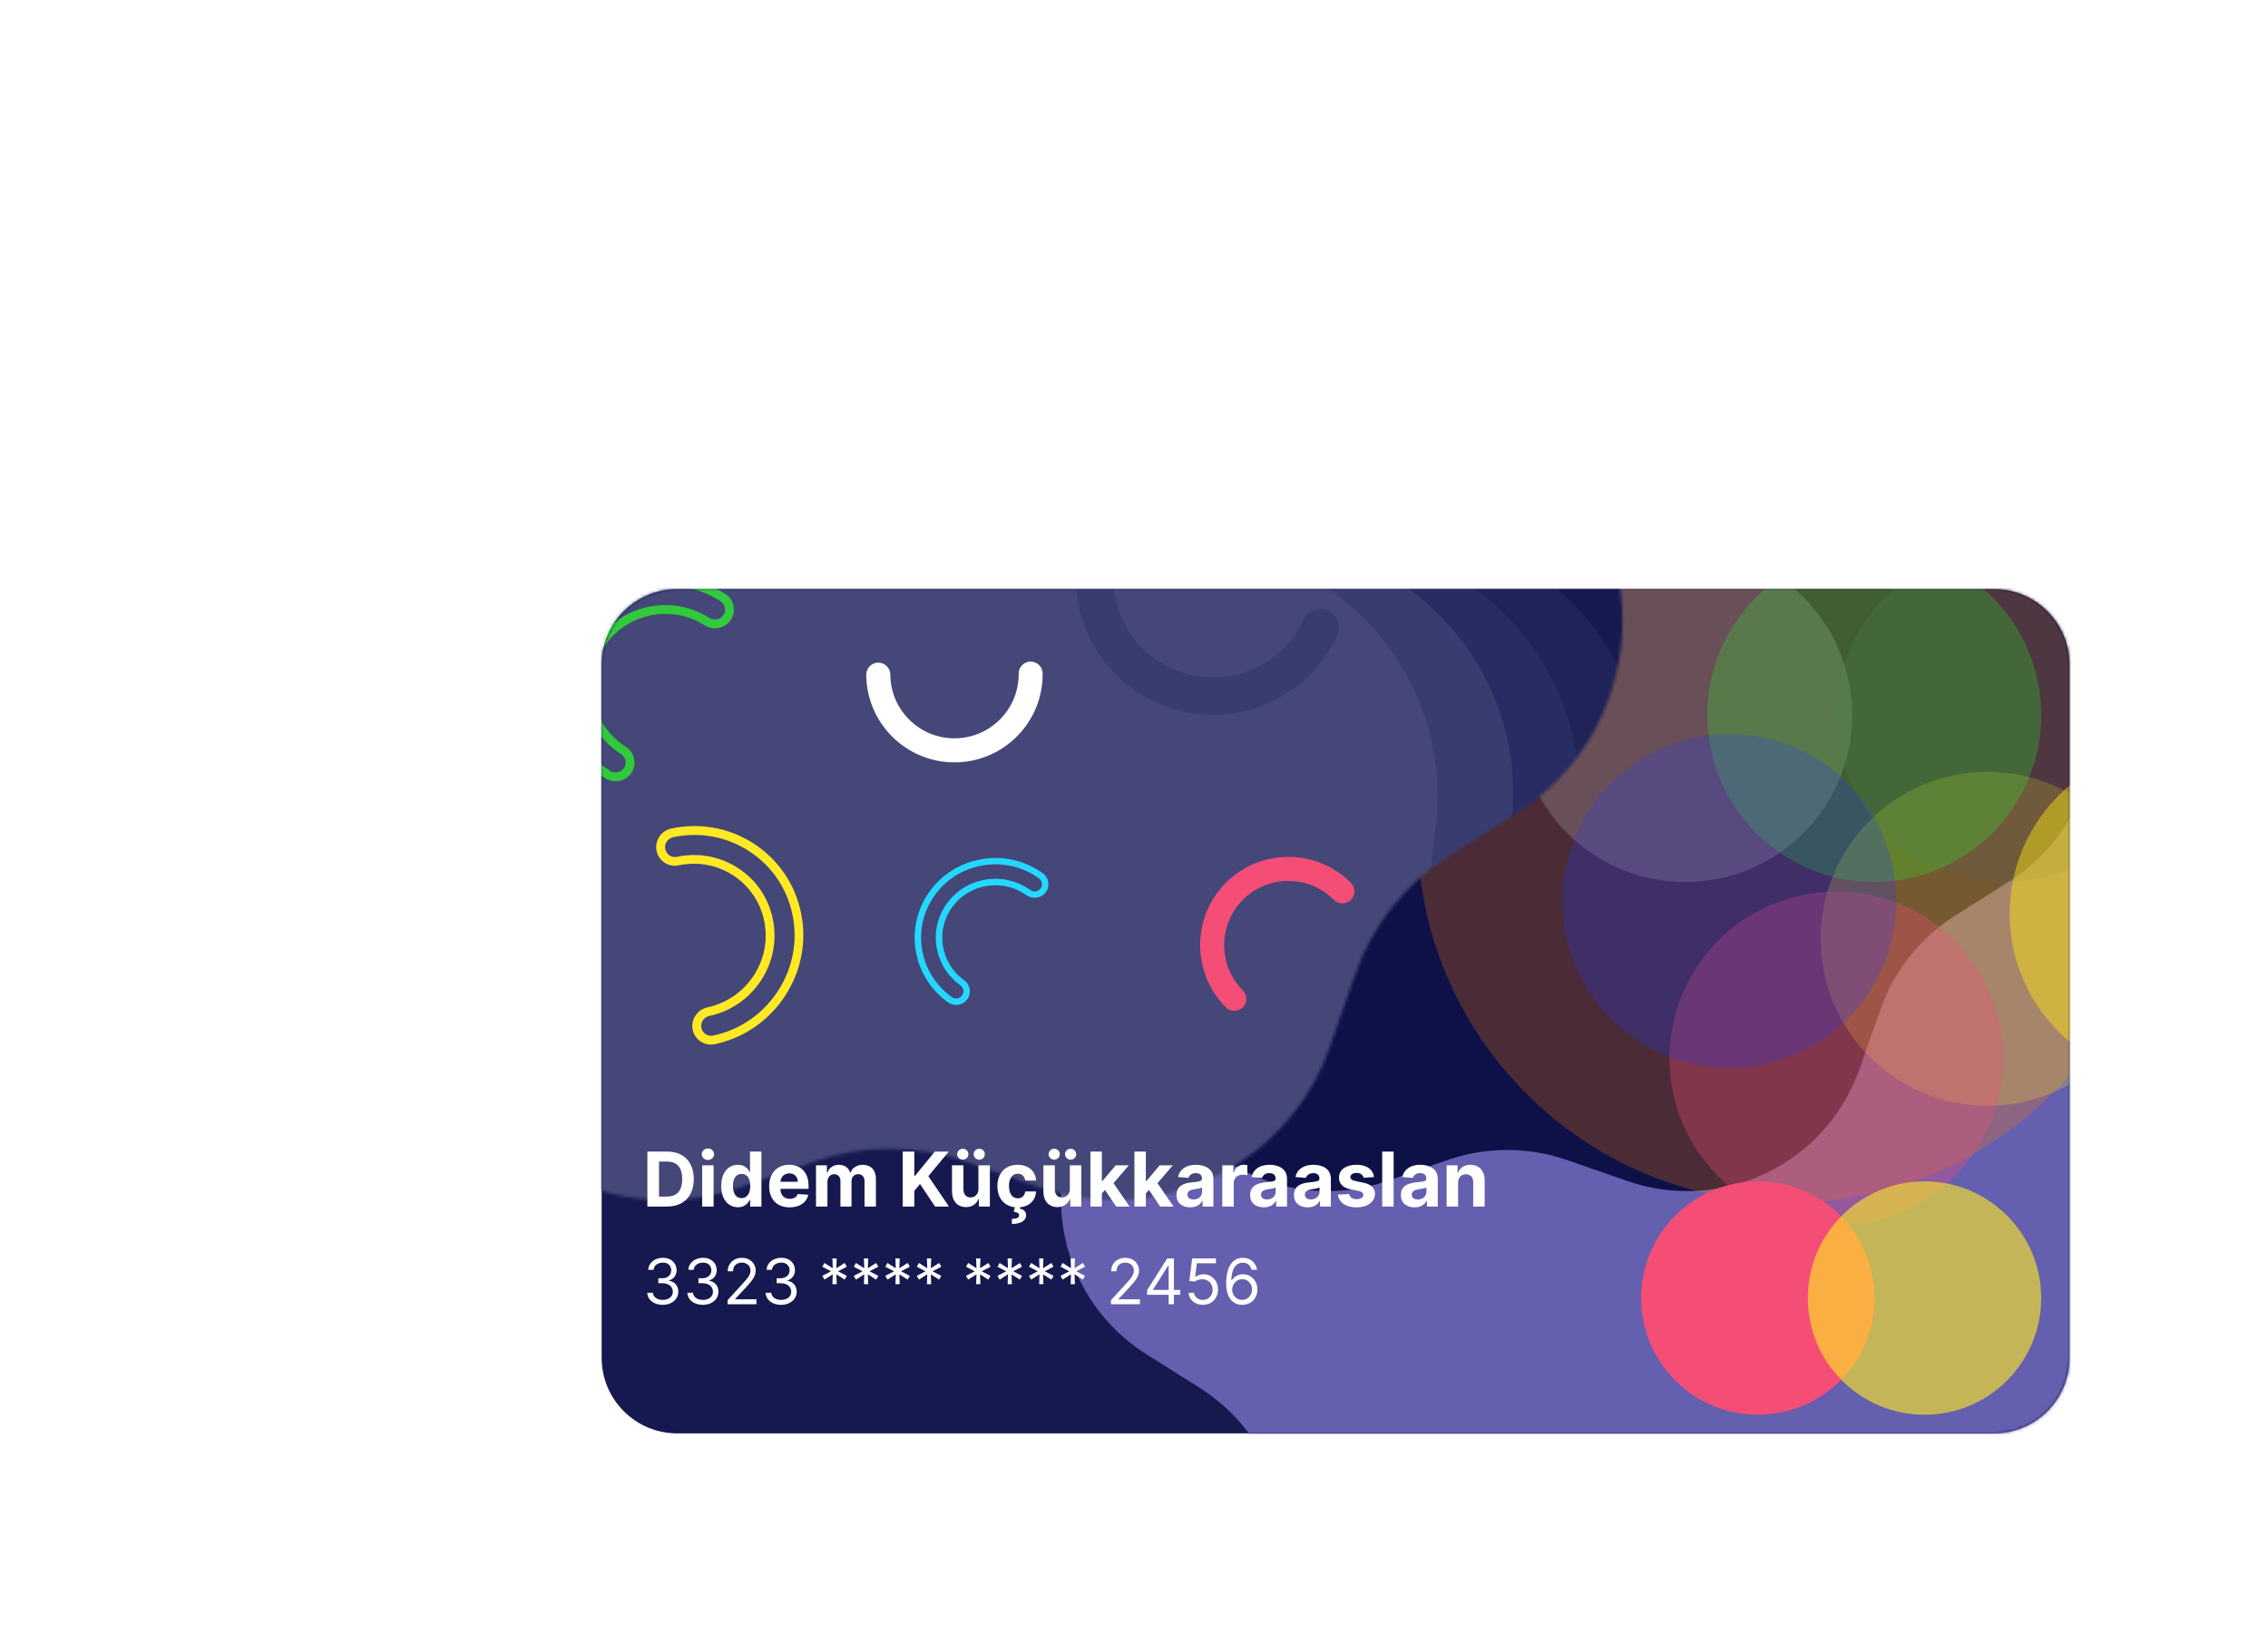 <svg width="720" height="522" viewBox="0 0 720 522" fill="none" xmlns="http://www.w3.org/2000/svg">
<g filter="url(#filter0_dd_49_3)">
<path d="M520 58H102C88.745 58 78 68.745 78 82V302C78 315.255 88.745 326 102 326H520C533.255 326 544 315.255 544 302V82C544 68.745 533.255 58 520 58Z" fill="#16194F"/>
<mask id="mask0_49_3" style="mask-type:alpha" maskUnits="userSpaceOnUse" x="78" y="58" width="466" height="268">
<path d="M520 58H102C88.745 58 78 68.745 78 82V302C78 315.255 88.745 326 102 326H520C533.255 326 544 315.255 544 302V82C544 68.745 533.255 58 520 58Z" fill="#16194F"/>
</mask>
<g mask="url(#mask0_49_3)">
<path d="M369.207 49.797C391.841 27.242 428.453 27.242 451.087 49.797L465.328 63.987C474.586 73.213 486.688 79.041 499.673 80.527L519.646 82.813C551.392 86.446 574.22 115.071 570.698 146.83L568.482 166.811C567.041 179.801 570.03 192.897 576.964 203.975L587.63 221.016C604.583 248.102 596.436 283.796 569.41 300.844L552.407 311.569C541.353 318.542 532.977 329.044 528.639 341.373L521.966 360.337C511.36 390.478 478.373 406.364 448.194 395.863L429.207 389.257C416.863 384.962 403.431 384.962 391.087 389.257L372.1 395.863C341.921 406.364 308.934 390.478 298.328 360.337L291.655 341.373C287.317 329.044 278.942 318.542 267.887 311.569L250.884 300.844C223.858 283.796 215.711 248.102 232.664 221.016L243.33 203.975C250.264 192.897 253.253 179.801 251.812 166.811L249.597 146.83C246.075 115.071 268.902 86.446 300.648 82.813L320.621 80.527C333.606 79.041 345.709 73.213 354.967 63.987L369.207 49.797Z" fill="#645FAE"/>
<path d="M324.56 -100.203C347.194 -122.758 383.806 -122.758 406.44 -100.203L420.681 -86.013C429.938 -76.787 442.041 -70.959 455.026 -69.473L474.999 -67.187C506.745 -63.554 529.572 -34.929 526.051 -3.17L523.835 16.811C522.394 29.801 525.383 42.897 532.317 53.975L542.983 71.016C559.936 98.102 551.789 133.796 524.763 150.844L507.76 161.569C496.705 168.542 488.33 179.044 483.992 191.373L477.319 210.337C466.713 240.478 433.726 256.364 403.547 245.863L384.56 239.257C372.216 234.962 358.784 234.962 346.44 239.257L327.453 245.863C297.274 256.364 264.287 240.478 253.681 210.337L247.008 191.373C242.67 179.044 234.295 168.542 223.24 161.569L206.237 150.844C179.211 133.796 171.064 98.102 188.017 71.016L198.683 53.975C205.617 42.897 208.606 29.801 207.165 16.811L204.949 -3.17C201.428 -34.929 224.255 -63.554 256.001 -67.187L275.974 -69.473C288.959 -70.959 301.062 -76.787 310.319 -86.013L324.56 -100.203Z" fill="#0E1148"/>
<path d="M455 252.75C520.17 252.75 573 199.92 573 134.75C573 69.58 520.17 16.75 455 16.75C389.83 16.75 337 69.58 337 134.75C337 199.92 389.83 252.75 455 252.75Z" fill="#FF7A00" fill-opacity="0.25"/>
<path d="M518 222C547.271 222 571 198.271 571 169C571 139.729 547.271 116 518 116C488.729 116 465 139.729 465 169C465 198.271 488.729 222 518 222Z" fill="#FFE924" fill-opacity="0.24"/>
<path d="M470 260C499.271 260 523 236.271 523 207C523 177.729 499.271 154 470 154C440.729 154 417 177.729 417 207C417 236.271 440.729 260 470 260Z" fill="#F44E77" fill-opacity="0.33"/>
<path d="M422 151C451.271 151 475 127.271 475 98C475 68.729 451.271 45 422 45C392.729 45 369 68.729 369 98C369 127.271 392.729 151 422 151Z" fill="#A9979B" fill-opacity="0.33"/>
<path d="M523 151C552.271 151 576 127.271 576 98C576 68.729 552.271 45 523 45C493.729 45 470 68.729 470 98C470 127.271 493.729 151 523 151Z" fill="#5E5F60" fill-opacity="0.24"/>
<path d="M482 151C511.271 151 535 127.271 535 98C535 68.729 511.271 45 482 45C452.729 45 429 68.729 429 98C429 127.271 452.729 151 482 151Z" fill="#29FF24" fill-opacity="0.24"/>
<path d="M578 214C607.271 214 631 190.271 631 161C631 131.729 607.271 108 578 108C548.729 108 525 131.729 525 161C525 190.271 548.729 214 578 214Z" fill="#FFE712" fill-opacity="0.46"/>
<path d="M436 210C465.271 210 489 186.271 489 157C489 127.729 465.271 104 436 104C406.729 104 383 127.729 383 157C383 186.271 406.729 210 436 210Z" fill="#243AFF" fill-opacity="0.24"/>
<mask id="mask1_49_3" style="mask-type:alpha" maskUnits="userSpaceOnUse" x="-64" y="-206" width="467" height="458">
<path d="M118.397 -184.076C146.649 -212.229 192.351 -212.229 220.603 -184.076L238.379 -166.362C249.935 -154.847 265.042 -147.572 281.25 -145.717L306.181 -142.863C345.808 -138.328 374.302 -102.597 369.906 -62.955L367.14 -38.014C365.342 -21.799 369.073 -5.452 377.729 8.377L391.042 29.648C412.203 63.457 402.034 108.013 368.299 129.292L347.075 142.68C333.276 151.384 322.822 164.493 317.407 179.883L309.077 203.554C295.838 241.178 254.662 261.007 216.992 247.9L193.292 239.653C177.884 234.292 161.116 234.292 145.708 239.653L122.008 247.9C84.338 261.007 43.162 241.178 29.923 203.554L21.593 179.883C16.178 164.493 5.724 151.384 -8.075 142.68L-29.299 129.292C-63.034 108.013 -73.203 63.457 -52.042 29.648L-38.729 8.377C-30.073 -5.452 -26.342 -21.799 -28.14 -38.014L-30.906 -62.955C-35.302 -102.597 -6.808 -138.328 32.819 -142.863L57.75 -145.717C73.959 -147.572 89.065 -154.847 100.621 -166.362L118.397 -184.076Z" fill="#CAC7FF"/>
</mask>
<g mask="url(#mask1_49_3)">
<path d="M222.107 -1.994C260.946 -40.697 323.773 -40.697 362.612 -1.994L387.048 22.357C402.934 38.187 423.701 48.188 445.983 50.738L480.256 54.661C534.731 60.895 573.903 110.015 567.859 164.512L564.057 198.799C561.585 221.089 566.714 243.561 578.613 262.572L596.915 291.814C626.005 338.291 612.025 399.542 565.65 428.795L536.473 447.2C517.504 459.165 503.133 477.186 495.688 498.342L484.237 530.883C466.037 582.605 409.433 609.865 357.647 591.846L325.066 580.509C303.885 573.139 280.835 573.139 259.653 580.509L227.072 591.846C175.286 609.865 118.682 582.605 100.482 530.883L89.031 498.342C81.587 477.186 67.215 459.165 48.246 447.2L19.069 428.795C-27.306 399.542 -41.286 338.291 -12.196 291.814L6.106 262.572C18.005 243.561 23.134 221.089 20.662 198.799L16.86 164.512C10.816 110.015 49.988 60.895 104.463 54.661L138.736 50.738C161.018 48.188 181.785 38.187 197.671 22.357L222.107 -1.994Z" fill="#F44E77"/>
<path d="M138.861 0.084C169.975 -30.922 220.307 -30.922 251.422 0.084L270.998 19.591C283.725 32.274 300.363 40.286 318.213 42.329L345.67 45.471C389.312 50.466 420.693 89.817 415.851 133.475L412.805 160.944C410.825 178.801 414.934 196.804 424.466 212.034L439.129 235.46C462.434 272.695 451.234 321.764 414.081 345.2L390.707 359.944C375.51 369.53 363.997 383.967 358.033 400.916L348.86 426.985C334.279 468.421 288.932 490.259 247.445 475.824L221.343 466.742C204.374 460.838 185.908 460.838 168.939 466.742L142.838 475.824C101.351 490.259 56.004 468.421 41.423 426.985L32.25 400.916C26.286 383.967 14.772 369.53 -0.424 359.944L-23.799 345.2C-60.951 321.764 -72.151 272.695 -48.846 235.46L-34.184 212.034C-24.651 196.804 -20.542 178.801 -22.522 160.944L-25.569 133.475C-30.41 89.817 0.971 50.466 44.612 45.471L72.07 42.329C89.92 40.286 106.557 32.274 119.284 19.591L138.861 0.084Z" fill="#16194F" fill-opacity="0.33"/>
<path d="M148.861 -8.916C179.975 -39.922 230.307 -39.922 261.422 -8.916L280.998 10.591C293.725 23.274 310.363 31.286 328.213 33.329L355.67 36.471C399.312 41.466 430.693 80.817 425.851 124.475L422.805 151.944C420.825 169.801 424.934 187.804 434.466 203.034L449.129 226.46C472.434 263.695 461.234 312.764 424.081 336.2L400.707 350.944C385.51 360.53 373.997 374.967 368.033 391.916L358.86 417.985C344.279 459.421 298.932 481.259 257.445 466.824L231.343 457.742C214.374 451.838 195.908 451.838 178.939 457.742L152.838 466.824C111.351 481.259 66.004 459.421 51.423 417.985L42.25 391.916C36.286 374.967 24.772 360.53 9.576 350.944L-13.799 336.2C-50.951 312.764 -62.151 263.695 -38.846 226.46L-24.183 203.034C-14.651 187.804 -10.542 169.801 -12.522 151.944L-15.569 124.475C-20.41 80.817 10.971 41.466 54.612 36.471L82.07 33.329C99.92 31.286 116.557 23.274 129.284 10.591L148.861 -8.916Z" fill="#16194F"/>
<path d="M131.861 -5.916C162.975 -36.922 213.307 -36.922 244.422 -5.916L263.998 13.591C276.725 26.274 293.363 34.286 311.213 36.329L338.67 39.471C382.312 44.466 413.693 83.817 408.851 127.475L405.805 154.944C403.825 172.801 407.934 190.804 417.466 206.034L432.129 229.46C455.434 266.695 444.234 315.764 407.081 339.2L383.707 353.944C368.51 363.53 356.997 377.967 351.033 394.916L341.86 420.985C327.279 462.421 281.932 484.259 240.445 469.824L214.343 460.742C197.374 454.838 178.908 454.838 161.939 460.742L135.838 469.824C94.351 484.259 49.004 462.421 34.423 420.985L25.25 394.916C19.286 377.967 7.772 363.53 -7.424 353.944L-30.799 339.2C-67.951 315.764 -79.151 266.695 -55.846 229.46L-41.184 206.034C-31.651 190.804 -27.542 172.801 -29.522 154.944L-32.569 127.475C-37.41 83.817 -6.029 44.466 37.612 39.471L65.07 36.329C82.92 34.286 99.558 26.274 112.284 13.591L131.861 -5.916Z" fill="#202358"/>
<path d="M110.861 -1.916C141.975 -32.922 192.307 -32.922 223.422 -1.916L242.998 17.591C255.725 30.274 272.363 38.286 290.213 40.329L317.67 43.471C361.312 48.466 392.693 87.817 387.851 131.475L384.805 158.944C382.825 176.801 386.934 194.804 396.466 210.034L411.129 233.46C434.434 270.695 423.234 319.764 386.081 343.2L362.707 357.944C347.51 367.53 335.997 381.967 330.033 398.916L320.86 424.985C306.279 466.421 260.932 488.259 219.445 473.824L193.343 464.742C176.374 458.838 157.908 458.838 140.939 464.742L114.838 473.824C73.351 488.259 28.003 466.421 13.423 424.985L4.249 398.916C-1.714 381.967 -13.228 367.53 -28.424 357.944L-51.799 343.2C-88.951 319.764 -100.151 270.695 -76.846 233.46L-62.184 210.034C-52.651 194.804 -48.542 176.801 -50.523 158.944L-53.569 131.475C-58.41 87.817 -27.029 48.466 16.612 43.471L44.07 40.329C61.92 38.286 78.557 30.274 91.284 17.591L110.861 -1.916Z" fill="#292C62"/>
<path d="M89.861 -1.916C120.975 -32.922 171.307 -32.922 202.422 -1.916L221.998 17.591C234.725 30.274 251.363 38.286 269.213 40.329L296.67 43.471C340.312 48.466 371.693 87.817 366.851 131.475L363.805 158.944C361.825 176.801 365.934 194.804 375.466 210.034L390.129 233.46C413.434 270.695 402.234 319.764 365.081 343.2L341.707 357.944C326.51 367.53 314.997 381.967 309.033 398.916L299.86 424.985C285.279 466.421 239.932 488.259 198.445 473.824L172.343 464.742C155.374 458.838 136.908 458.838 119.939 464.742L93.838 473.824C52.351 488.259 7.004 466.421 -7.577 424.985L-16.75 398.916C-22.714 381.967 -34.228 367.53 -49.424 357.944L-72.799 343.2C-109.951 319.764 -121.151 270.695 -97.846 233.46L-83.183 210.034C-73.651 194.804 -69.542 176.801 -71.522 158.944L-74.569 131.475C-79.41 87.817 -48.029 48.466 -4.388 43.471L23.07 40.329C40.92 38.286 57.557 30.274 70.284 17.591L89.861 -1.916Z" fill="#393C6F"/>
<path d="M65.861 -0.916C96.976 -31.922 147.307 -31.922 178.422 -0.916L197.998 18.591C210.725 31.274 227.363 39.286 245.213 41.329L272.67 44.471C316.312 49.466 347.693 88.817 342.851 132.475L339.805 159.944C337.825 177.801 341.934 195.804 351.466 211.034L366.129 234.46C389.434 271.695 378.234 320.764 341.081 344.2L317.707 358.944C302.51 368.53 290.997 382.967 285.033 399.916L275.86 425.985C261.279 467.421 215.932 489.259 174.445 474.824L148.343 465.742C131.374 459.838 112.908 459.838 95.939 465.742L69.838 474.824C28.351 489.259 -16.996 467.421 -31.577 425.985L-40.75 399.916C-46.714 382.967 -58.228 368.53 -73.424 358.944L-96.799 344.2C-133.951 320.764 -145.151 271.695 -121.846 234.46L-107.184 211.034C-97.651 195.804 -93.542 177.801 -95.522 159.944L-98.569 132.475C-103.41 88.817 -72.029 49.466 -28.387 44.471L-0.93 41.329C16.92 39.286 33.557 31.274 46.284 18.591L65.861 -0.916Z" fill="#444778"/>
<path fill-rule="evenodd" clip-rule="evenodd" d="M119.862 63.23C119.629 62.181 119.119 61.236 118.396 60.459C118.056 60.102 117.674 59.766 117.249 59.514C109.346 54.495 99.934 52.836 90.734 54.81C81.535 56.805 73.674 62.181 68.596 69.992C63.518 77.804 61.819 87.127 63.816 96.198C65.813 105.27 71.273 113.04 79.176 118.058C80.621 118.961 82.385 119.234 84.02 118.793C85.444 118.415 86.676 117.512 87.484 116.273C89.268 113.522 88.461 109.827 85.678 108.063C80.472 104.745 76.882 99.642 75.565 93.658C74.247 87.673 75.373 81.541 78.709 76.397C82.066 71.252 87.229 67.703 93.284 66.401C99.339 65.099 105.543 66.212 110.748 69.509C112.086 70.349 113.701 70.643 115.273 70.307C116.845 69.95 118.184 69.047 119.055 67.703C119.905 66.38 120.202 64.784 119.862 63.23ZM72.824 94.225C73.844 98.802 76.032 102.918 79.176 106.257C80.642 107.811 82.321 109.197 84.169 110.373C85.656 111.318 86.081 113.271 85.125 114.74C84.7 115.412 84.042 115.874 83.277 116.084C82.406 116.315 81.471 116.168 80.706 115.685C73.419 111.066 68.405 103.926 66.556 95.569C64.708 87.211 66.28 78.665 70.954 71.462C75.607 64.28 82.852 59.325 91.308 57.498C99.764 55.671 108.432 57.204 115.698 61.824C116.421 62.285 116.909 62.999 117.1 63.818C117.292 64.637 117.143 65.477 116.675 66.191C116.208 66.905 115.486 67.388 114.657 67.577C113.829 67.766 112.979 67.619 112.256 67.157C106.414 63.44 99.466 62.202 92.689 63.671C85.911 65.12 80.111 69.11 76.351 74.885C72.59 80.659 71.337 87.526 72.824 94.225Z" fill="#29FF24" fill-opacity="0.71"/>
<path fill-rule="evenodd" clip-rule="evenodd" d="M109.459 201.631C110.361 202.217 111.387 202.535 112.446 202.584C112.939 202.601 113.447 202.573 113.927 202.455C123.084 200.504 130.965 195.099 136.151 187.248C141.322 179.382 143.171 170.04 141.327 160.908C139.482 151.775 134.168 143.929 126.39 138.85C118.613 133.772 109.274 132.048 100.117 133.999C98.454 134.366 97.003 135.406 96.144 136.866C95.393 138.132 95.145 139.64 95.436 141.09C96.088 144.303 99.252 146.377 102.474 145.687C108.514 144.411 114.65 145.54 119.781 148.891C124.912 152.241 128.401 157.407 129.622 163.416C130.827 169.44 129.626 175.588 126.215 180.758C122.803 185.927 117.595 189.476 111.57 190.767C110.026 191.104 108.668 192.025 107.78 193.366C106.908 194.721 106.584 196.303 106.903 197.873C107.223 199.412 108.128 200.76 109.459 201.631ZM121.341 146.567C117.407 144.013 112.963 142.607 108.38 142.424C106.246 142.341 104.077 142.527 101.934 142.982C100.21 143.349 98.54 142.252 98.193 140.533C98.026 139.756 98.173 138.965 98.572 138.279C99.032 137.504 99.802 136.955 100.687 136.764C109.124 134.96 117.703 136.546 124.874 141.219C132.046 145.892 136.908 153.094 138.614 161.51C140.32 169.895 138.618 178.506 133.86 185.731C129.102 192.956 121.839 197.931 113.417 199.72C112.578 199.896 111.729 199.729 111.019 199.278C110.309 198.827 109.827 198.123 109.661 197.286C109.495 196.449 109.672 195.598 110.132 194.883C110.591 194.168 111.301 193.678 112.14 193.502C118.914 192.065 124.741 188.085 128.551 182.29C132.375 176.51 133.723 169.6 132.364 162.844C131.006 156.088 127.093 150.308 121.341 146.567Z" fill="#FFE924"/>
<path fill-rule="evenodd" clip-rule="evenodd" d="M219.783 150.996C219.657 150.223 219.325 149.515 218.832 148.921C218.6 148.647 218.336 148.388 218.037 148.187C212.498 144.215 205.726 142.623 198.959 143.68C192.191 144.752 186.257 148.336 182.246 153.805C178.234 159.275 176.616 165.98 177.695 172.656C178.774 179.331 182.424 185.202 187.962 189.174C188.975 189.889 190.246 190.16 191.453 189.907C192.502 189.691 193.435 189.085 194.073 188.218C195.483 186.292 195.048 183.573 193.098 182.177C189.45 179.551 187.05 175.695 186.339 171.291C185.627 166.888 186.697 162.478 189.333 158.875C191.984 155.274 195.882 152.907 200.336 152.209C204.791 151.511 209.254 152.575 212.902 155.185C213.84 155.851 215.001 156.13 216.158 155.951C217.315 155.756 218.325 155.155 219.014 154.213C219.685 153.287 219.967 152.139 219.783 150.996ZM184.323 171.591C184.877 174.96 186.299 178.041 188.447 180.597C189.448 181.787 190.611 182.863 191.907 183.793C192.949 184.541 193.177 185.978 192.422 187.007C192.086 187.478 191.588 187.786 191.023 187.908C190.381 188.04 189.708 187.895 189.171 187.512C184.065 183.856 180.713 178.461 179.713 172.311C178.713 166.16 180.206 160.013 183.899 154.97C187.576 149.942 193.045 146.637 199.266 145.657C205.486 144.676 211.724 146.146 216.815 149.802C217.321 150.168 217.647 150.706 217.752 151.31C217.858 151.913 217.715 152.517 217.346 153.017C216.977 153.516 216.432 153.838 215.822 153.941C215.212 154.045 214.6 153.903 214.094 153.537C210 150.596 205.002 149.411 200.016 150.201C195.031 150.976 190.651 153.637 187.681 157.68C184.71 161.722 183.518 166.662 184.323 171.591Z" fill="#24D8FF"/>
<path d="M216.723 81.979C217.51 82.681 218 83.681 218 84.808C218.042 92.276 215.191 99.34 209.936 104.659C204.681 109.978 197.681 112.935 190.191 112.999C174.745 113.106 162.107 100.638 162 85.191C161.979 83.085 163.681 81.362 165.787 81.34C167.894 81.319 169.617 83.021 169.638 85.128C169.681 90.574 171.83 95.659 175.702 99.489C179.574 103.319 184.702 105.404 190.149 105.361C195.596 105.319 200.681 103.17 204.51 99.297C208.34 95.425 210.425 90.298 210.383 84.851C210.361 82.745 212.063 81.021 214.17 81C215.149 81 216.042 81.383 216.723 81.979Z" fill="white"/>
<path d="M311.628 67.931C312.265 69.444 312.285 71.176 311.532 72.761C306.602 83.284 297.877 91.307 286.939 95.271C276 99.236 264.188 98.716 253.619 93.802C231.84 83.634 222.408 57.67 232.576 35.891C233.954 32.916 237.497 31.631 240.471 33.008C243.446 34.386 244.731 37.929 243.353 40.903C239.775 48.586 239.398 57.168 242.282 65.137C245.165 73.106 250.978 79.462 258.662 83.04C266.345 86.62 274.927 86.996 282.895 84.111C290.864 81.228 297.22 75.415 300.799 67.733C302.175 64.758 305.718 63.473 308.694 64.85C310.069 65.504 311.069 66.639 311.628 67.931Z" fill="#393C6F"/>
<path d="M279.034 191.859C277.981 191.909 276.931 191.538 276.141 190.733C270.882 185.431 267.972 178.391 268 170.914C268.027 163.437 270.954 156.424 276.256 151.135C287.21 140.243 304.963 140.296 315.855 151.249C317.345 152.738 317.336 155.161 315.847 156.651C314.358 158.141 311.936 158.132 310.446 156.643C306.602 152.784 301.507 150.658 296.061 150.635C290.615 150.613 285.494 152.714 281.635 156.558C277.776 160.402 275.65 165.497 275.627 170.943C275.604 176.389 277.706 181.51 281.55 185.369C283.04 186.858 283.031 189.28 281.542 190.77C280.844 191.456 279.937 191.808 279.034 191.859Z" fill="#F44E77"/>
</g>
<path d="M98.705 254C104.023 254 107.244 250.71 107.244 245.256C107.244 239.818 104.023 236.545 98.756 236.545H92.517V254H98.705ZM96.207 250.838V239.707H98.56C101.832 239.707 103.562 241.378 103.562 245.256C103.562 249.151 101.832 250.838 98.551 250.838H96.207ZM109.91 254H113.54V240.909H109.91V254ZM111.734 239.222C112.816 239.222 113.702 238.395 113.702 237.381C113.702 236.375 112.816 235.548 111.734 235.548C110.66 235.548 109.773 236.375 109.773 237.381C109.773 238.395 110.66 239.222 111.734 239.222ZM121.273 254.213C123.386 254.213 124.486 252.994 124.989 251.903H125.142V254H128.722V236.545H125.099V243.108H124.989C124.503 242.043 123.455 240.739 121.264 240.739C118.392 240.739 115.963 242.972 115.963 247.472C115.963 251.852 118.29 254.213 121.273 254.213ZM122.423 251.324C120.642 251.324 119.67 249.739 119.67 247.455C119.67 245.188 120.625 243.628 122.423 243.628C124.188 243.628 125.176 245.119 125.176 247.455C125.176 249.79 124.17 251.324 122.423 251.324ZM137.673 254.256C140.911 254.256 143.093 252.679 143.604 250.25L140.246 250.028C139.88 251.026 138.942 251.545 137.732 251.545C135.917 251.545 134.766 250.344 134.766 248.392V248.384H143.681V247.386C143.681 242.938 140.988 240.739 137.528 240.739C133.675 240.739 131.178 243.474 131.178 247.514C131.178 251.665 133.641 254.256 137.673 254.256ZM134.766 246.134C134.843 244.642 135.977 243.449 137.587 243.449C139.164 243.449 140.255 244.574 140.263 246.134H134.766ZM146.05 254H149.681V246.142C149.681 244.693 150.602 243.73 151.812 243.73C153.005 243.73 153.806 244.548 153.806 245.835V254H157.326V246.006C157.326 244.651 158.102 243.73 159.423 243.73C160.582 243.73 161.451 244.455 161.451 245.912V254H165.073V245.196C165.073 242.358 163.386 240.739 160.948 240.739C159.031 240.739 157.539 241.719 157.002 243.219H156.866C156.448 241.702 155.11 240.739 153.312 240.739C151.548 240.739 150.21 241.676 149.664 243.219H149.511V240.909H146.05V254ZM173.564 254H177.254V249.04L179.07 246.824L183.851 254H188.266L181.712 244.361L188.189 236.545H183.766L177.484 244.241H177.254V236.545H173.564V254ZM197.617 248.426C197.626 250.182 196.424 251.102 195.12 251.102C193.748 251.102 192.862 250.139 192.853 248.597V240.909H189.222V249.244C189.231 252.304 191.021 254.17 193.654 254.17C195.623 254.17 197.038 253.156 197.626 251.622H197.762V254H201.248V240.909H197.617V248.426ZM192.657 239.119C193.646 239.119 194.43 238.327 194.43 237.381C194.43 236.418 193.646 235.651 192.657 235.651C191.677 235.651 190.867 236.418 190.867 237.381C190.867 238.327 191.677 239.119 192.657 239.119ZM197.873 239.119C198.862 239.119 199.646 238.327 199.646 237.381C199.646 236.418 198.862 235.651 197.873 235.651C196.893 235.651 196.083 236.418 196.083 237.381C196.083 238.327 196.893 239.119 197.873 239.119ZM210.834 254.222C213.868 253.94 215.76 251.98 215.913 249.202H212.487C212.274 250.599 211.354 251.384 210.109 251.384C208.413 251.384 207.314 249.96 207.314 247.455C207.314 244.983 208.422 243.568 210.109 243.568C211.439 243.568 212.291 244.446 212.487 245.75H215.913C215.76 242.724 213.467 240.739 210.05 240.739C206.078 240.739 203.624 243.491 203.624 247.506C203.624 251.179 205.678 253.812 209.155 254.205L208.831 255.662C210.016 255.807 210.561 256.139 210.536 256.838C210.51 257.562 209.649 257.903 208.217 257.903L208.251 259.523C211.107 259.523 212.76 258.44 212.751 256.744C212.743 255.551 211.916 254.852 210.749 254.673L210.834 254.222ZM226.633 248.426C226.641 250.182 225.44 251.102 224.136 251.102C222.763 251.102 221.877 250.139 221.869 248.597V240.909H218.238V249.244C218.246 252.304 220.036 254.17 222.67 254.17C224.638 254.17 226.053 253.156 226.641 251.622H226.778V254H230.263V240.909H226.633V248.426ZM221.673 239.119C222.661 239.119 223.445 238.327 223.445 237.381C223.445 236.418 222.661 235.651 221.673 235.651C220.692 235.651 219.883 236.418 219.883 237.381C219.883 238.327 220.692 239.119 221.673 239.119ZM226.888 239.119C227.877 239.119 228.661 238.327 228.661 237.381C228.661 236.418 227.877 235.651 226.888 235.651C225.908 235.651 225.099 236.418 225.099 237.381C225.099 238.327 225.908 239.119 226.888 239.119ZM233.168 254H236.798V249.841L237.778 248.724L241.349 254H245.602L240.497 246.577L245.355 240.909H241.188L236.994 245.878H236.798V236.545H233.168V254ZM247.136 254H250.767V249.841L251.747 248.724L255.318 254H259.571L254.466 246.577L259.324 240.909H255.156L250.963 245.878H250.767V236.545H247.136V254ZM264.838 254.247C266.773 254.247 268.026 253.403 268.665 252.185H268.767V254H272.21V245.17C272.21 242.051 269.568 240.739 266.653 240.739C263.517 240.739 261.455 242.239 260.952 244.625L264.31 244.898C264.557 244.028 265.332 243.389 266.636 243.389C267.872 243.389 268.58 244.011 268.58 245.085V245.136C268.58 245.98 267.685 246.091 265.409 246.312C262.818 246.551 260.491 247.42 260.491 250.344C260.491 252.935 262.341 254.247 264.838 254.247ZM265.878 251.741C264.761 251.741 263.96 251.222 263.96 250.224C263.96 249.202 264.804 248.699 266.082 248.52C266.875 248.409 268.17 248.222 268.605 247.932V249.321C268.605 250.693 267.472 251.741 265.878 251.741ZM275.027 254H278.658V246.594C278.658 244.983 279.834 243.875 281.436 243.875C281.939 243.875 282.629 243.96 282.97 244.071V240.849C282.646 240.773 282.195 240.722 281.828 240.722C280.362 240.722 279.161 241.574 278.683 243.193H278.547V240.909H275.027V254ZM288.205 254.247C290.14 254.247 291.393 253.403 292.032 252.185H292.134V254H295.577V245.17C295.577 242.051 292.935 240.739 290.021 240.739C286.884 240.739 284.822 242.239 284.319 244.625L287.677 244.898C287.924 244.028 288.7 243.389 290.004 243.389C291.239 243.389 291.947 244.011 291.947 245.085V245.136C291.947 245.98 291.052 246.091 288.776 246.312C286.185 246.551 283.859 247.42 283.859 250.344C283.859 252.935 285.708 254.247 288.205 254.247ZM289.245 251.741C288.129 251.741 287.327 251.222 287.327 250.224C287.327 249.202 288.171 248.699 289.45 248.52C290.242 248.409 291.538 248.222 291.972 247.932V249.321C291.972 250.693 290.839 251.741 289.245 251.741ZM302.127 254.247C304.062 254.247 305.315 253.403 305.954 252.185H306.056V254H309.499V245.17C309.499 242.051 306.857 240.739 303.942 240.739C300.806 240.739 298.744 242.239 298.241 244.625L301.599 244.898C301.846 244.028 302.621 243.389 303.925 243.389C305.161 243.389 305.869 244.011 305.869 245.085V245.136C305.869 245.98 304.974 246.091 302.698 246.312C300.107 246.551 297.781 247.42 297.781 250.344C297.781 252.935 299.63 254.247 302.127 254.247ZM303.167 251.741C302.05 251.741 301.249 251.222 301.249 250.224C301.249 249.202 302.093 248.699 303.371 248.52C304.164 248.409 305.46 248.222 305.894 247.932V249.321C305.894 250.693 304.761 251.741 303.167 251.741ZM323.208 244.642C322.884 242.23 320.941 240.739 317.634 240.739C314.285 240.739 312.077 242.29 312.086 244.812C312.077 246.773 313.313 248.043 315.87 248.554L318.137 249.006C319.279 249.236 319.799 249.653 319.816 250.31C319.799 251.085 318.955 251.639 317.685 251.639C316.39 251.639 315.529 251.085 315.308 250.02L311.737 250.207C312.077 252.713 314.208 254.256 317.677 254.256C321.069 254.256 323.498 252.526 323.506 249.943C323.498 248.051 322.262 246.918 319.722 246.398L317.353 245.92C316.134 245.656 315.683 245.239 315.691 244.608C315.683 243.824 316.569 243.312 317.694 243.312C318.955 243.312 319.705 244.003 319.884 244.847L323.208 244.642ZM329.423 236.545H325.793V254H329.423V236.545ZM336.065 254.247C337.999 254.247 339.252 253.403 339.891 252.185H339.994V254H343.437V245.17C343.437 242.051 340.795 240.739 337.88 240.739C334.744 240.739 332.681 242.239 332.178 244.625L335.536 244.898C335.783 244.028 336.559 243.389 337.863 243.389C339.099 243.389 339.806 244.011 339.806 245.085V245.136C339.806 245.98 338.911 246.091 336.636 246.312C334.045 246.551 331.718 247.42 331.718 250.344C331.718 252.935 333.567 254.247 336.065 254.247ZM337.104 251.741C335.988 251.741 335.187 251.222 335.187 250.224C335.187 249.202 336.031 248.699 337.309 248.52C338.102 248.409 339.397 248.222 339.832 247.932V249.321C339.832 250.693 338.698 251.741 337.104 251.741ZM349.884 246.432C349.893 244.744 350.898 243.756 352.364 243.756C353.822 243.756 354.7 244.71 354.691 246.312V254H358.322V245.665C358.322 242.614 356.532 240.739 353.805 240.739C351.862 240.739 350.455 241.693 349.867 243.219H349.714V240.909H346.254V254H349.884V246.432Z" fill="white"/>
<path d="M97.421 285.199C100.24 285.199 102.335 283.43 102.335 281.051C102.335 279.205 101.241 277.862 99.409 277.557V277.443C100.879 276.996 101.795 275.788 101.795 274.148C101.795 272.088 100.169 270.256 97.477 270.256C94.963 270.256 92.875 271.804 92.79 274.091H94.494C94.558 272.642 95.936 271.79 97.449 271.79C99.054 271.79 100.091 272.763 100.091 274.233C100.091 275.767 98.891 276.761 97.165 276.761H96V278.324H97.165C99.374 278.324 100.602 279.446 100.602 281.051C100.602 282.592 99.26 283.636 97.392 283.636C95.709 283.636 94.374 282.77 94.267 281.364H92.477C92.584 283.651 94.601 285.199 97.421 285.199ZM110.155 285.199C112.974 285.199 115.07 283.43 115.07 281.051C115.07 279.205 113.976 277.862 112.143 277.557V277.443C113.614 276.996 114.53 275.788 114.53 274.148C114.53 272.088 112.903 270.256 110.212 270.256C107.697 270.256 105.609 271.804 105.524 274.091H107.229C107.293 272.642 108.67 271.79 110.183 271.79C111.788 271.79 112.825 272.763 112.825 274.233C112.825 275.767 111.625 276.761 109.899 276.761H108.734V278.324H109.899C112.108 278.324 113.337 279.446 113.337 281.051C113.337 282.592 111.994 283.636 110.126 283.636C108.443 283.636 107.108 282.77 107.001 281.364H105.212C105.318 283.651 107.335 285.199 110.155 285.199ZM117.974 285H127.151V283.438H120.389V283.324L123.656 279.83C126.156 277.152 126.895 275.902 126.895 274.29C126.895 272.045 125.077 270.256 122.52 270.256C119.97 270.256 118.031 271.989 118.031 274.545H119.707C119.707 272.891 120.78 271.79 122.463 271.79C124.04 271.79 125.247 272.756 125.247 274.29C125.247 275.632 124.459 276.626 122.776 278.466L117.974 283.722V285ZM134.999 285.199C137.818 285.199 139.913 283.43 139.913 281.051C139.913 279.205 138.82 277.862 136.987 277.557V277.443C138.457 276.996 139.374 275.788 139.374 274.148C139.374 272.088 137.747 270.256 135.055 270.256C132.541 270.256 130.453 271.804 130.368 274.091H132.072C132.136 272.642 133.514 271.79 135.027 271.79C136.632 271.79 137.669 272.763 137.669 274.233C137.669 275.767 136.469 276.761 134.743 276.761H133.578V278.324H134.743C136.952 278.324 138.18 279.446 138.18 281.051C138.18 282.592 136.838 283.636 134.97 283.636C133.287 283.636 131.952 282.77 131.845 281.364H130.055C130.162 283.651 132.179 285.199 134.999 285.199ZM151.256 278.636H152.619L152.506 275.511L155.148 277.188L155.83 275.994L153.045 274.545L155.83 273.097L155.148 271.903L152.506 273.58L152.619 270.455H151.256L151.369 273.58L148.727 271.903L148.045 273.097L150.83 274.545L148.045 275.994L148.727 277.188L151.369 275.511L151.256 278.636ZM161.256 278.636H162.619L162.506 275.511L165.148 277.188L165.83 275.994L163.045 274.545L165.83 273.097L165.148 271.903L162.506 273.58L162.619 270.455H161.256L161.369 273.58L158.727 271.903L158.045 273.097L160.83 274.545L158.045 275.994L158.727 277.188L161.369 275.511L161.256 278.636ZM171.256 278.636H172.619L172.506 275.511L175.148 277.188L175.83 275.994L173.045 274.545L175.83 273.097L175.148 271.903L172.506 273.58L172.619 270.455H171.256L171.369 273.58L168.727 271.903L168.045 273.097L170.83 274.545L168.045 275.994L168.727 277.188L171.369 275.511L171.256 278.636ZM181.256 278.636H182.619L182.506 275.511L185.148 277.188L185.83 275.994L183.045 274.545L185.83 273.097L185.148 271.903L182.506 273.58L182.619 270.455H181.256L181.369 273.58L178.727 271.903L178.045 273.097L180.83 274.545L178.045 275.994L178.727 277.188L181.369 275.511L181.256 278.636ZM196.881 278.636H198.244L198.131 275.511L200.773 277.188L201.455 275.994L198.67 274.545L201.455 273.097L200.773 271.903L198.131 273.58L198.244 270.455H196.881L196.994 273.58L194.352 271.903L193.67 273.097L196.455 274.545L193.67 275.994L194.352 277.188L196.994 275.511L196.881 278.636ZM206.881 278.636H208.244L208.131 275.511L210.773 277.188L211.455 275.994L208.67 274.545L211.455 273.097L210.773 271.903L208.131 273.58L208.244 270.455H206.881L206.994 273.58L204.352 271.903L203.67 273.097L206.455 274.545L203.67 275.994L204.352 277.188L206.994 275.511L206.881 278.636ZM216.881 278.636H218.244L218.131 275.511L220.773 277.188L221.455 275.994L218.67 274.545L221.455 273.097L220.773 271.903L218.131 273.58L218.244 270.455H216.881L216.994 273.58L214.352 271.903L213.67 273.097L216.455 274.545L213.67 275.994L214.352 277.188L216.994 275.511L216.881 278.636ZM226.881 278.636H228.244L228.131 275.511L230.773 277.188L231.455 275.994L228.67 274.545L231.455 273.097L230.773 271.903L228.131 273.58L228.244 270.455H226.881L226.994 273.58L224.352 271.903L223.67 273.097L226.455 274.545L223.67 275.994L224.352 277.188L226.994 275.511L226.881 278.636ZM239.693 285H248.869V283.438H242.108V283.324L245.375 279.83C247.875 277.152 248.614 275.902 248.614 274.29C248.614 272.045 246.795 270.256 244.239 270.256C241.689 270.256 239.75 271.989 239.75 274.545H241.426C241.426 272.891 242.499 271.79 244.182 271.79C245.759 271.79 246.966 272.756 246.966 274.29C246.966 275.632 246.178 276.626 244.494 278.466L239.693 283.722V285ZM251.149 282.017H257.996V285H259.672V282.017H261.661V280.455H259.672V270.455H257.541L251.149 280.568V282.017ZM257.996 280.455H253.053V280.341L257.882 272.699H257.996V280.455ZM268.868 285.199C271.637 285.199 273.669 283.153 273.669 280.369C273.669 277.55 271.708 275.483 269.038 275.483C268.058 275.483 267.106 275.831 266.51 276.307H266.424L266.936 272.017H273.015V270.455H265.458L264.578 277.614L266.225 277.812C266.829 277.379 267.859 277.067 268.754 277.074C270.608 277.088 271.964 278.494 271.964 280.398C271.964 282.266 270.657 283.636 268.868 283.636C267.376 283.636 266.19 282.678 266.055 281.364H264.35C264.457 283.58 266.368 285.199 268.868 285.199ZM281.32 285.199C284.26 285.234 286.178 283.018 286.178 280.312C286.178 277.5 284.097 275.483 281.604 275.483C280.105 275.483 278.82 276.214 278.024 277.415H277.911C277.918 273.871 279.295 271.818 281.547 271.818C283.081 271.818 284.004 272.784 284.331 274.091H286.064C285.709 271.832 283.99 270.256 281.547 270.256C278.273 270.256 276.263 273.153 276.263 278.295C276.263 283.672 278.933 285.17 281.32 285.199ZM281.32 283.636C279.494 283.636 278.159 282.081 278.166 280.341C278.173 278.601 279.572 277.045 281.376 277.045C283.159 277.045 284.473 278.509 284.473 280.312C284.473 282.159 283.102 283.636 281.32 283.636Z" fill="white"/>
<g filter="url(#filter1_d_49_3)">
<path d="M432.042 301.084C452.499 301.084 469.084 284.5 469.084 264.042C469.084 243.584 452.499 227 432.042 227C411.584 227 395 243.584 395 264.042C395 284.5 411.584 301.084 432.042 301.084Z" fill="#F44E77"/>
<path d="M484.959 301.084C505.417 301.084 522.001 284.5 522.001 264.042C522.001 243.584 505.417 227 484.959 227C464.501 227 447.917 243.584 447.917 264.042C447.917 284.5 464.501 301.084 484.959 301.084Z" fill="#FFE924" fill-opacity="0.62"/>
</g>
</g>
</g>
<defs>
<filter id="filter0_dd_49_3" x="0" y="0" width="720" height="522" filterUnits="userSpaceOnUse" color-interpolation-filters="sRGB">
<feFlood flood-opacity="0" result="BackgroundImageFix"/>
<feColorMatrix in="SourceAlpha" type="matrix" values="0 0 0 0 0 0 0 0 0 0 0 0 0 0 0 0 0 0 127 0" result="hardAlpha"/>
<feOffset dx="64" dy="60"/>
<feGaussianBlur stdDeviation="20"/>
<feColorMatrix type="matrix" values="0 0 0 0 0.224 0 0 0 0 0.235 0 0 0 0 0.435 0 0 0 0.29 0"/>
<feBlend mode="normal" in2="BackgroundImageFix" result="effect1_dropShadow_49_3"/>
<feColorMatrix in="SourceAlpha" type="matrix" values="0 0 0 0 0 0 0 0 0 0 0 0 0 0 0 0 0 0 127 0" result="hardAlpha"/>
<feOffset dx="49" dy="69"/>
<feGaussianBlur stdDeviation="63.5"/>
<feColorMatrix type="matrix" values="0 0 0 0 0.957 0 0 0 0 0.306 0 0 0 0 0.467 0 0 0 0.12 0"/>
<feBlend mode="normal" in2="effect1_dropShadow_49_3" result="effect2_dropShadow_49_3"/>
<feBlend mode="normal" in="SourceGraphic" in2="effect2_dropShadow_49_3" result="shape"/>
</filter>
<filter id="filter1_d_49_3" x="395" y="227" width="153" height="106.083" filterUnits="userSpaceOnUse" color-interpolation-filters="sRGB">
<feFlood flood-opacity="0" result="BackgroundImageFix"/>
<feColorMatrix in="SourceAlpha" type="matrix" values="0 0 0 0 0 0 0 0 0 0 0 0 0 0 0 0 0 0 127 0" result="hardAlpha"/>
<feOffset dx="13" dy="19"/>
<feGaussianBlur stdDeviation="6.5"/>
<feColorMatrix type="matrix" values="0 0 0 0 0 0 0 0 0 0 0 0 0 0 0 0 0 0 0.25 0"/>
<feBlend mode="normal" in2="BackgroundImageFix" result="effect1_dropShadow_49_3"/>
<feBlend mode="normal" in="SourceGraphic" in2="effect1_dropShadow_49_3" result="shape"/>
</filter>
</defs>
</svg>
